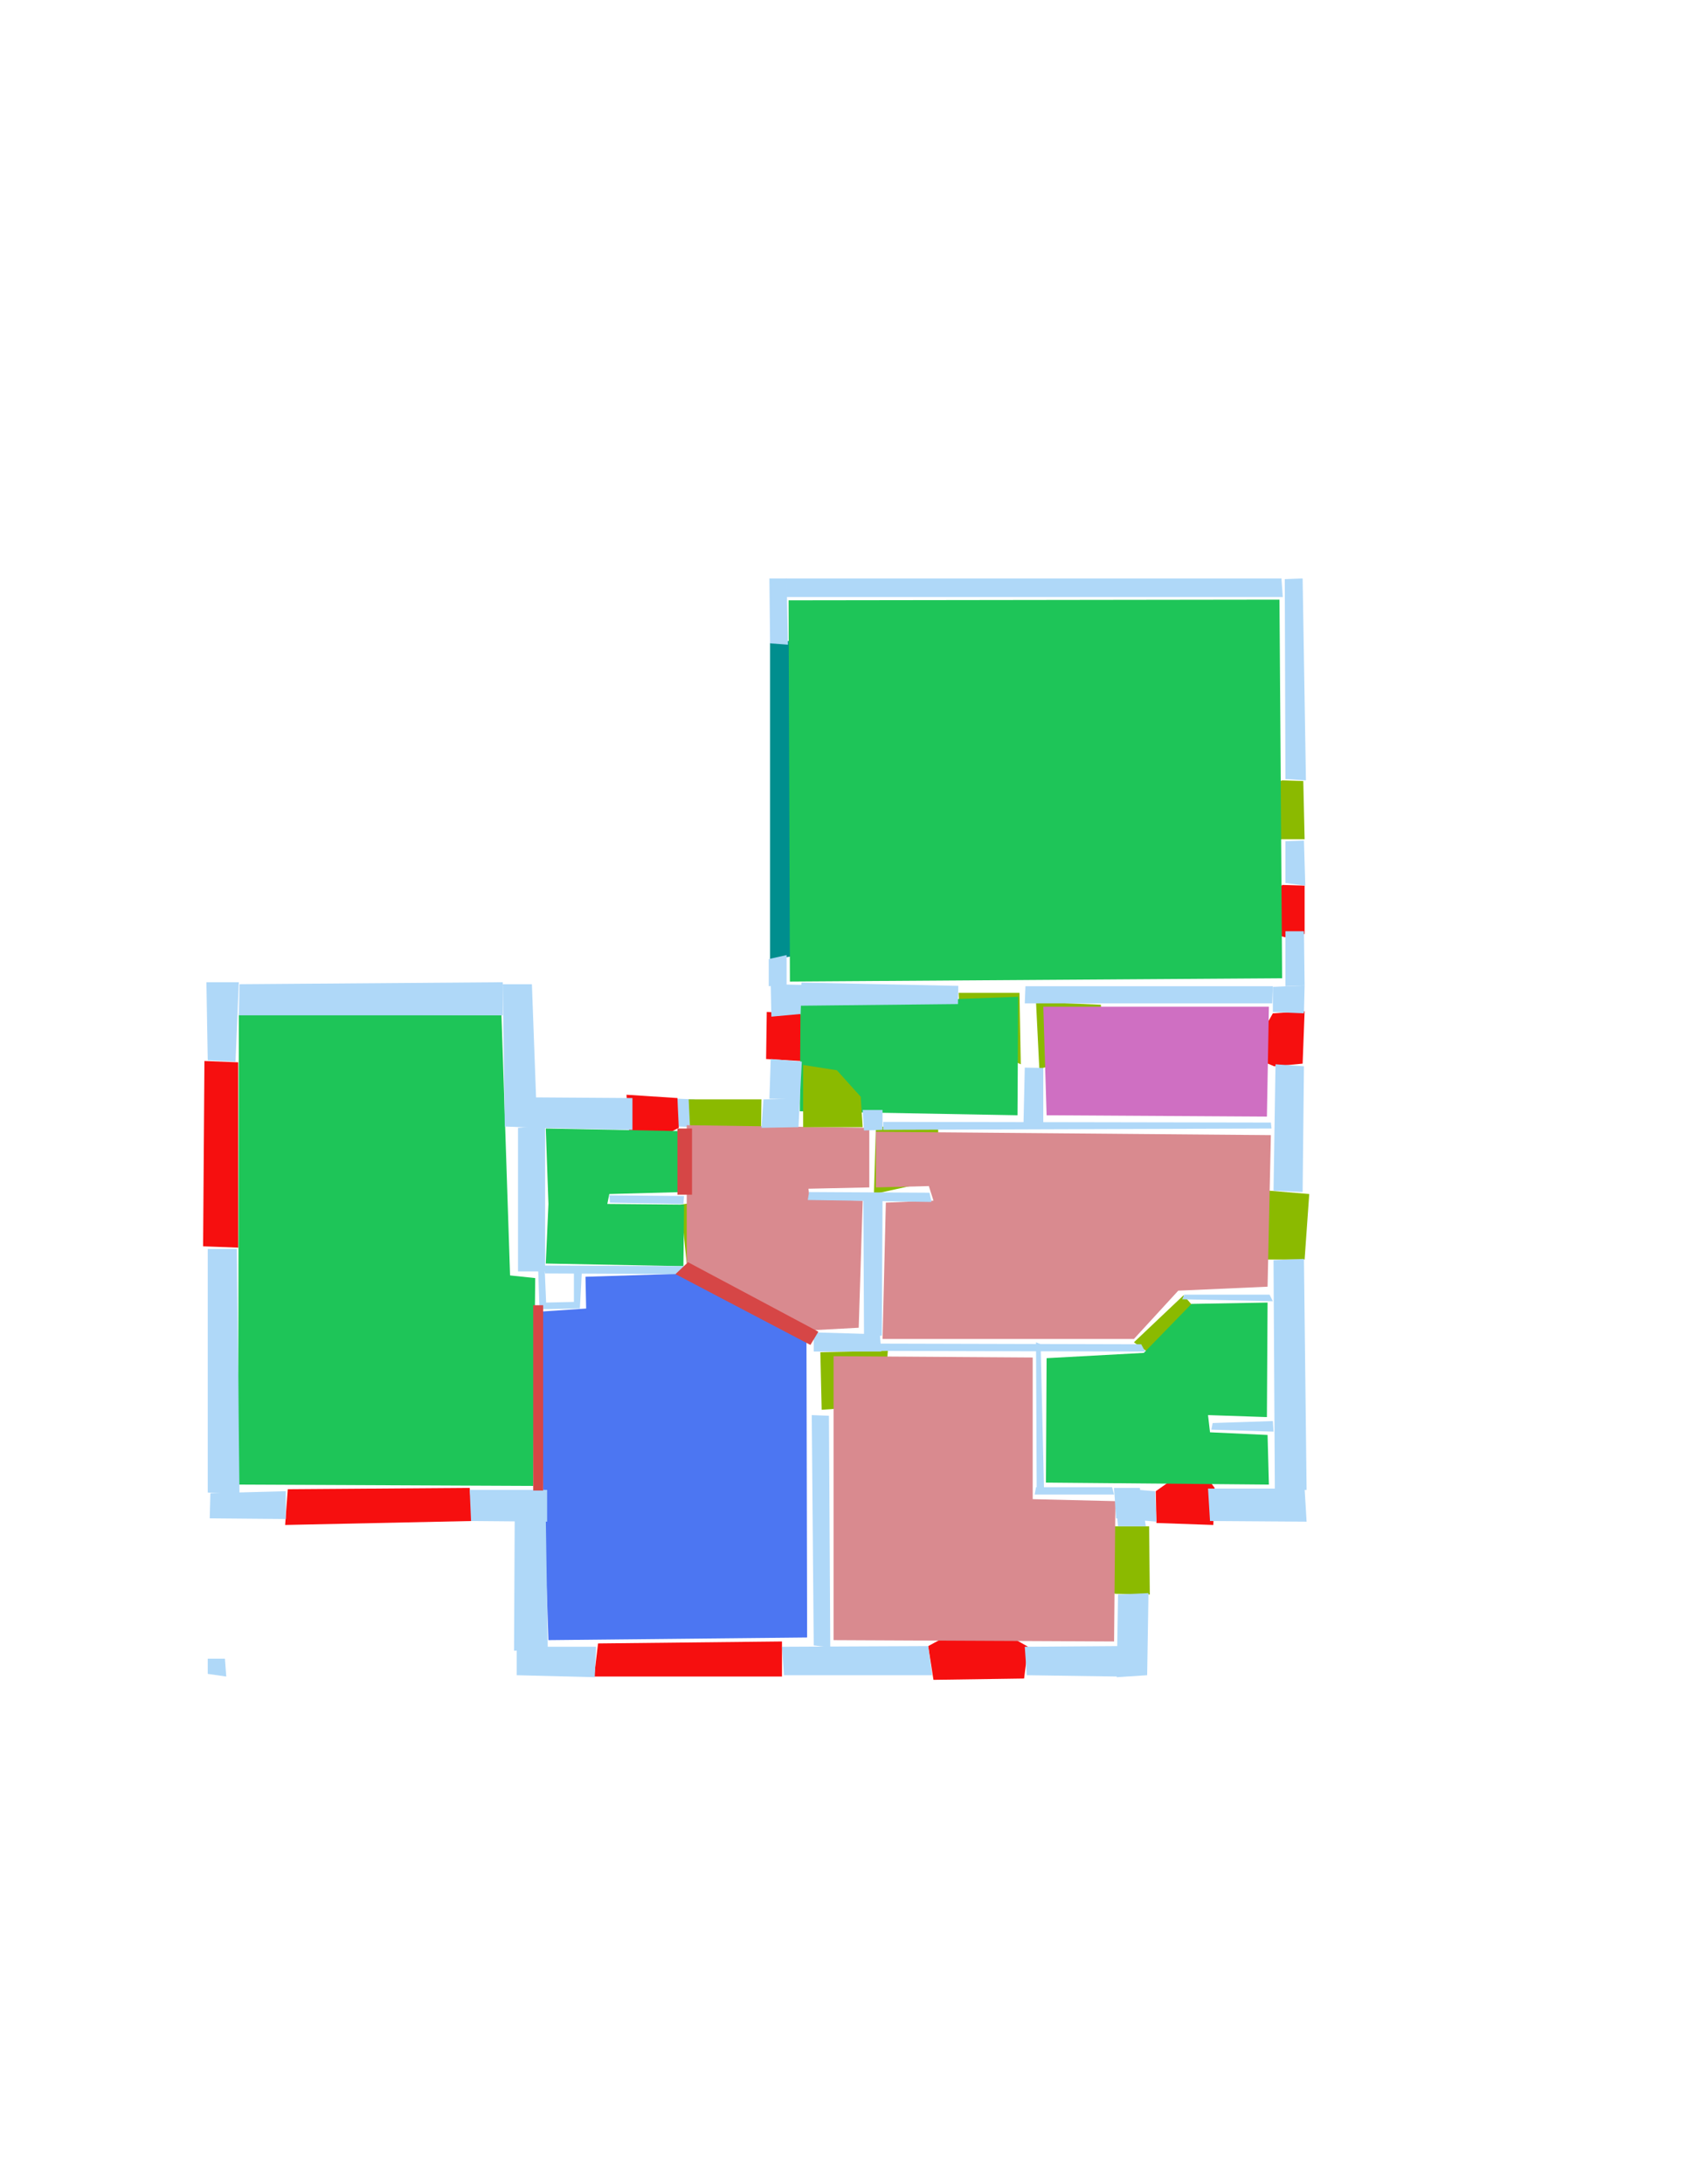 <ns0:svg xmlns:ns0="http://www.w3.org/2000/svg" version="1.1" width="2550" height="3300">
<ns0:width>2480</ns0:width>
<ns0:height>3508</ns0:height>
<ns0:nclasslabel>50</ns0:nclasslabel>
<ns0:nclassappear>6</ns0:nclassappear>
<ns0:class>Bidet-1</ns0:class>
<ns0:class>Bidet-2</ns0:class>
<ns0:class>Bidet-3</ns0:class>
<ns0:class>Bidet-4</ns0:class>
<ns0:class>Door</ns0:class>
<ns0:class>Door-1</ns0:class>
<ns0:class>Door-23</ns0:class>
<ns0:class>Oven-1</ns0:class>
<ns0:class>Oven-2</ns0:class>
<ns0:class>Oven-3</ns0:class>
<ns0:class>Oven-4</ns0:class>
<ns0:class>Parking</ns0:class>
<ns0:class>Roof</ns0:class>
<ns0:class>Room</ns0:class>
<ns0:class>Separation</ns0:class>
<ns0:class>Sink-1</ns0:class>
<ns0:class>Sink-11</ns0:class>
<ns0:class>Sink-12</ns0:class>
<ns0:class>Sink-13</ns0:class>
<ns0:class>Sink-14</ns0:class>
<ns0:class>Sink-2</ns0:class>
<ns0:class>Sink-3</ns0:class>
<ns0:class>Sink-4</ns0:class>
<ns0:class>Sink-5</ns0:class>
<ns0:class>Sink-6</ns0:class>
<ns0:class>Sofa-1</ns0:class>
<ns0:class>Sofa-3</ns0:class>
<ns0:class>Sofa-4</ns0:class>
<ns0:class>Sofa-5</ns0:class>
<ns0:class>Sofa-6</ns0:class>
<ns0:class>Sofa-7</ns0:class>
<ns0:class>Sofa-8</ns0:class>
<ns0:class>Sofa-9</ns0:class>
<ns0:class>Stairs-1</ns0:class>
<ns0:class>Table-1</ns0:class>
<ns0:class>Table-2</ns0:class>
<ns0:class>Table-3</ns0:class>
<ns0:class>Table-4</ns0:class>
<ns0:class>Table-5</ns0:class>
<ns0:class>Table-6</ns0:class>
<ns0:class>Table-7</ns0:class>
<ns0:class>Text</ns0:class>
<ns0:class>Tub-1</ns0:class>
<ns0:class>Tub-3</ns0:class>
<ns0:class>TV-1</ns0:class>
<ns0:class>TV-2</ns0:class>
<ns0:class>Wall</ns0:class>
<ns0:class>Wall-1</ns0:class>
<ns0:class>Wallieee</ns0:class>
<ns0:class>Window</ns0:class>
<ns0:polygon class="Wall" fill="#AFD8F8" id="0" transcription="" points="314,2506 340,2506 342,2533 314,2529 " />
<ns0:polygon class="Wall" fill="#AFD8F8" id="1" transcription="" points="876.5,1977 815.5,1978 813.5,1919 823.5,1921 825.5,1968 867.5,1967 867.5,1921 879.5,1921 " />
<ns0:polygon class="Wall" fill="#AFD8F8" id="2" transcription="" points="1024,1660 1050,1661 1050,1703 1025,1702 " />
<ns0:polygon class="Wall" fill="#AFD8F8" id="3" transcription="" points="921,1806 1034,1807 1033,1819 922,1817 " />
<ns0:polygon class="Window" fill="#f60f0f" id="4" transcription="" points="309,1603 307,1883 360,1885 360,1605 " />
<ns0:polygon class="Window" fill="#f60f0f" id="5" transcription="" points="435,2250 710,2248 714,2298 431,2304 " />
<ns0:polygon class="Window" fill="#f60f0f" id="6" transcription="" points="904,2483 1182,2480 1182,2533 898,2533 " />
<ns0:polygon class="Window" fill="#f60f0f" id="7" transcription="" points="1403,2487 1470,2451 1480,2474 1485,2449 1554,2488 1548,2536 1411,2538 " />
<ns0:polygon class="Door" fill="#8BBA00" id="8" transcription="" points="1587,2306 1737,2306 1738,2409 1686,2408 1623,2390 1597,2347 " />
<ns0:polygon class="Window" fill="#f60f0f" id="9" transcription="" points="1808,2210 1836,2248 1834,2304 1748,2301 1747,2253 " />
<ns0:polygon class="Door" fill="#8BBA00" id="10" transcription="" points="1832,1903 1972,1903 1979,1804 1919,1799 1859,1814 1836,1852 " />
<ns0:polygon class="Window" fill="#f60f0f" id="11" transcription="" points="1888,1595 1926,1611 1969,1607 1972,1528 1924,1531 " />
<ns0:polygon class="Window" fill="#f60f0f" id="12" transcription="" points="1898,1403 1942,1416 1972,1411 1972,1338 1938,1337 " />
<ns0:polygon class="Door" fill="#8BBA00" id="13" transcription="" points="1859,1268 1972,1268 1970,1180 1938,1179 1878,1205 " />
<ns0:polygon class="Parking" fill="#008E8E" id="14" transcription="" points="1164,971 1164,1450 1196,1445 1197,968 " />
<ns0:polygon class="Window" fill="#f60f0f" id="15" transcription="" points="1243,1595 1209,1531 1159,1529 1158,1600 1209,1603 " />
<ns0:polygon class="Door" fill="#8BBA00" id="16" transcription="" points="1149,1802 1151,1661 1041,1661 1043,1704 1067,1771 1098,1801 " />
<ns0:polygon class="Window" fill="#f60f0f" id="17" transcription="" points="960,1738 1026,1704 1024,1659 947,1654 950,1704 " />
<ns0:polygon class="Door" fill="#8BBA00" id="18" transcription="" points="1543,1608 1541,1500 1449,1500 1451,1539 1474,1577 " />
<ns0:polygon class="Door" fill="#8BBA00" id="19" transcription="" points="1664,1518 1566,1514 1571,1615 1618,1602 1668,1562 " />
<ns0:polygon class="Door" fill="#8BBA00" id="20" transcription="" points="1418,1704 1324,1702 1321,1804 1380,1791 1419,1746 " />
<ns0:polygon class="Door" fill="#8BBA00" id="21" transcription="" points="1342,2041 1240,2043 1242,2130 1312,2125 1339,2085 " />
<ns0:polygon class="Door" fill="#8BBA00" id="22" transcription="" points="1852,2029 1789,1957 1714,2028 1748,2052 1811,2057 " />
<ns0:polygon class="livingRoom" fill="#1ec558" id="23" transcription="" points="361,1531 360,2243 806,2245 809,1931 771,1927 758,1534 " />
<ns0:polygon class="kitchen" fill="#4c76f2" id="24" transcription="" points="829,2478 1220,2474 1219,2008 1044,1924 885,1929 886,1977 812,1982 " />
<ns0:polygon class="Door" fill="#8BBA00" id="25" transcription="" points="1080,1832 1038,1909 1029,1820 1061,1815 " />
<ns0:polygon class="bedRoom" fill="#d98a8f" id="26" transcription="" points="1304,1814 1298,2006 1224,2010 1038,1909 1038,1700 1314,1704 1314,1794 1222,1796 1224,1812 " />
<ns0:polygon class="livingRoom" fill="#1ec558" id="27" transcription="" points="829,1819 825,1705 1031,1709 1033,1801 921,1804 918,1819 1034,1820 1033,1913 825,1909 " />
<ns0:polygon class="bedRoom" fill="#d98a8f" id="28" transcription="" points="1324,1710 1324,1794 1404,1792 1411,1814 1339,1817 1334,2023 1714,2023 1781,1950 1916,1944 1921,1715 " />
<ns0:polygon class="livingRoom" fill="#1ec558" id="29" transcription="" points="1210,1518 1209,1679 1538,1685 1539,1506 " />
<ns0:polygon class="bathRoom" fill="#cf6fc2" id="30" transcription="" points="1918,1521 1577,1521 1582,1685 1915,1687 " />
<ns0:polygon class="livingRoom" fill="#1ec558" id="31" transcription="" points="1192,907 1194,1483 1938,1478 1934,906 " />
<ns0:polygon class="bedRoom" fill="#d98a8f" id="32" transcription="" points="1260,2049 1260,2478 1684,2480 1686,2268 1561,2265 1561,2051 " />
<ns0:polygon class="livingRoom" fill="#1ec558" id="33" transcription="" points="1582,2052 1581,2240 1918,2243 1916,2168 1829,2164 1826,2138 1915,2141 1916,1968 1801,1970 1729,2044 " />
<ns0:polygon class="Wall" fill="#AFD8F8" id="34" transcription="" points="362,1487 760,1484 760,1534 361,1534 " />
<ns0:polygon class="Wall" fill="#AFD8F8" id="35" transcription="" points="312,1484 361,1484 356,1604 314,1602 " />
<ns0:polygon class="Wall" fill="#AFD8F8" id="36" transcription="" points="804,1487 812,1704 763,1702 760,1487 " />
<ns0:polygon class="Wall" fill="#AFD8F8" id="37" transcription="" points="824,1701 824,1921 783,1921 783,1704 " />
<ns0:polygon class="Wall" fill="#AFD8F8" id="38" transcription="" points="956,1659 956,1707 807,1704 808,1658 " />
<ns0:polygon class="Wall" fill="#AFD8F8" id="39" transcription="" points="317,2294 432,2295 432,2253 318,2256 " />
<ns0:polygon class="Wall" fill="#AFD8F8" id="40" transcription="" points="314,1887 314,2255 362,2258 358,1887 " />
<ns0:polygon class="Wall" fill="#AFD8F8" id="41" transcription="" points="712,2298 710,2251 827,2251 827,2299 " />
<ns0:polygon class="Wall" fill="#AFD8F8" id="42" transcription="" points="777,2494 778,2294 825,2294 828,2491 " />
<ns0:polygon class="Wall" fill="#AFD8F8" id="43" transcription="" points="781,2531 899,2534 901,2488 781,2488 " />
<ns0:polygon class="Wall" fill="#AFD8F8" id="44" transcription="" points="1185,2531 1182,2488 1403,2487 1409,2531 " />
<ns0:polygon class="Wall" fill="#AFD8F8" id="45" transcription="" points="1734,2531 1736,2407 1690,2409 1688,2534 " />
<ns0:polygon class="Wall" fill="#AFD8F8" id="46" transcription="" points="1552,2531 1690,2533 1690,2487 1549,2488 " />
<ns0:polygon class="Wall" fill="#AFD8F8" id="47" transcription="" points="1975,2299 1829,2298 1826,2249 1972,2249 " />
<ns0:polygon class="Wall" fill="#AFD8F8" id="48" transcription="" points="1255,2489 1253,2139 1227,2138 1230,2486 " />
<ns0:polygon class="Wall" fill="#AFD8F8" id="49" transcription="" points="1732,2306 1723,2248 1684,2248 1690,2306 " />
<ns0:polygon class="Wall" fill="#AFD8F8" id="50" transcription="" points="1748,2299 1746,2253 1684,2248 1687,2294 " />
<ns0:polygon class="Wall" fill="#AFD8F8" id="51" transcription="" points="1831,2160 1833,2150 1924,2147 1925,2163 " />
<ns0:polygon class="Wall" fill="#AFD8F8" id="52" transcription="" points="1684,2258 1564,2258 1566,2247 1681,2247 " />
<ns0:polygon class="Wall" fill="#AFD8F8" id="53" transcription="" points="1578,2248 1573,2031 1566,2028 1567,2248 " />
<ns0:polygon class="Wall" fill="#AFD8F8" id="54" transcription="" points="1919,1956 1790,1956 1787,1963 1924,1966 " />
<ns0:polygon class="Wall" fill="#AFD8F8" id="55" transcription="" points="1725,2031 1330,2030 1330,2041 1731,2042 " />
<ns0:polygon class="Wall" fill="#AFD8F8" id="56" transcription="" points="1971,1902 1925,1904 1927,2253 1975,2251 " />
<ns0:polygon class="Wall" fill="#AFD8F8" id="57" transcription="" points="1230,2013 1330,2016 1332,2042 1230,2042 " />
<ns0:polygon class="Wall" fill="#AFD8F8" id="58" transcription="" points="1334,1813 1305,1810 1306,2020 1333,2018 " />
<ns0:polygon class="Wall" fill="#AFD8F8" id="59" transcription="" points="1035,1925 824,1924 821,1912 1035,1913 " />
<ns0:polygon class="Wall" fill="#AFD8F8" id="60" transcription="" points="1154,1661 1209,1660 1207,1703 1151,1704 " />
<ns0:polygon class="Wall" fill="#AFD8F8" id="61" transcription="" points="1165,1600 1212,1604 1209,1661 1163,1660 " />
<ns0:polygon class="Wall" fill="#AFD8F8" id="62" transcription="" points="1405,1802 1223,1801 1221,1813 1408,1816 " />
<ns0:polygon class="Wall" fill="#AFD8F8" id="63" transcription="" points="1304,1677 1306,1708 1334,1707 1334,1677 " />
<ns0:polygon class="Wall" fill="#AFD8F8" id="64" transcription="" points="1971,1611 1928,1608 1925,1799 1969,1801 " />
<ns0:polygon class="Wall" fill="#AFD8F8" id="65" transcription="" points="1577,1613.5 1549,1613 1547,1701 1577,1704.5 " />
<ns0:polygon class="Wall" fill="#AFD8F8" id="66" transcription="" points="1921,1696 1335,1695 1335,1707 1922,1705 " />
<ns0:polygon class="Wall" fill="#AFD8F8" id="67" transcription="" points="1971,1531 1924,1529 1924,1491 1972,1489 " />
<ns0:polygon class="Wall" fill="#AFD8F8" id="68" transcription="" points="1924,1490 1550,1490 1549,1516 1923,1516 " />
<ns0:polygon class="Wall" fill="#AFD8F8" id="69" transcription="" points="1972,1489 1943,1490 1943,1407 1971,1407 " />
<ns0:polygon class="Wall" fill="#AFD8F8" id="70" transcription="" points="1973,1338 1943,1334 1943,1271 1971,1270 " />
<ns0:polygon class="Wall" fill="#AFD8F8" id="71" transcription="" points="1969,874 1974,1179 1943,1177 1942,875 " />
<ns0:polygon class="Wall" fill="#AFD8F8" id="72" transcription="" points="1188,874 1937,874 1939,902 1189,902 " />
<ns0:polygon class="Wall" fill="#AFD8F8" id="73" transcription="" points="1163,874 1189,874 1191,974 1164,972 " />
<ns0:polygon class="Wall" fill="#AFD8F8" id="74" transcription="" points="1165,1487 1212,1488 1210,1532 1166,1536 " />
<ns0:polygon class="Wall" fill="#AFD8F8" id="75" transcription="" points="1162,1449 1189,1443 1189,1488 1162,1490 " />
<ns0:polygon class="Wall" fill="#AFD8F8" id="76" transcription="" points="1211.5,1484.5 1448.5,1489.5 1448,1517 1208.5,1519.5 " />
<ns0:polygon class="Separation" fill="#D64646" id="77" transcription="" points="806,1972 821,1972 821,2252 806,2252 " />
<ns0:polygon class="Separation" fill="#D64646" id="78" transcription="" points="1040,1907 1237,2012 1225,2032 1021,1925 " />
<ns0:polygon class="Door" fill="#8BBA00" id="79" transcription="" points="1214,1609 1265,1617 1301,1657 1304,1703 1214,1703 " />
<ns0:polygon class="Separation" fill="#D64646" id="80" transcription="" points="1024,1705 1046,1705 1046,1805 1024,1805 " />
<ns0:relation type="incident" objects="14,73" />
<ns0:relation type="incident" objects="73,72" />
<ns0:relation type="incident" objects="72,71" />
<ns0:relation type="incident" objects="71,13" />
<ns0:relation type="incident" objects="13,70" />
<ns0:relation type="incident" objects="70,12" />
<ns0:relation type="incident" objects="12,69" />
<ns0:relation type="incident" objects="69,67" />
<ns0:relation type="incident" objects="67,11" />
<ns0:relation type="incident" objects="11,64" />
<ns0:relation type="incident" objects="64,10" />
<ns0:relation type="incident" objects="10,56" />
<ns0:relation type="incident" objects="56,47" />
<ns0:relation type="incident" objects="47,9" />
<ns0:relation type="incident" objects="9,50" />
<ns0:relation type="incident" objects="50,49" />
<ns0:relation type="incident" objects="49,8" />
<ns0:relation type="incident" objects="8,45" />
<ns0:relation type="incident" objects="45,46" />
<ns0:relation type="incident" objects="46,7" />
<ns0:relation type="incident" objects="7,44" />
<ns0:relation type="incident" objects="44,6" />
<ns0:relation type="incident" objects="6,43" />
<ns0:relation type="incident" objects="43,42" />
<ns0:relation type="incident" objects="42,41" />
<ns0:relation type="incident" objects="41,5" />
<ns0:relation type="incident" objects="5,39" />
<ns0:relation type="incident" objects="39,40" />
<ns0:relation type="incident" objects="40,4" />
<ns0:relation type="incident" objects="4,35" />
<ns0:relation type="incident" objects="35,34" />
<ns0:relation type="incident" objects="34,36" />
<ns0:relation type="incident" objects="36,38" />
<ns0:relation type="incident" objects="38,17" />
<ns0:relation type="incident" objects="17,2" />
<ns0:relation type="incident" objects="2,16" />
<ns0:relation type="incident" objects="16,60" />
<ns0:relation type="incident" objects="60,61" />
<ns0:relation type="incident" objects="61,15" />
<ns0:relation type="incident" objects="15,74" />
<ns0:relation type="incident" objects="74,75" />
<ns0:relation type="incident" objects="75,14" />
<ns0:relation type="incident" objects="36,37" />
<ns0:relation type="incident" objects="37,38" />
<ns0:relation type="incident" objects="37,59" />
<ns0:relation type="incident" objects="59,1" />
<ns0:relation type="incident" objects="1,77" />
<ns0:relation type="incident" objects="77,41" />
<ns0:relation type="incident" objects="77,42" />
<ns0:relation type="incident" objects="44,48" />
<ns0:relation type="incident" objects="48,21" />
<ns0:relation type="incident" objects="21,57" />
<ns0:relation type="incident" objects="57,78" />
<ns0:relation type="incident" objects="78,59" />
<ns0:relation type="incident" objects="59,25" />
<ns0:relation type="incident" objects="25,3" />
<ns0:relation type="incident" objects="57,55" />
<ns0:relation type="incident" objects="57,58" />
<ns0:relation type="incident" objects="58,62" />
<ns0:relation type="incident" objects="62,20" />
<ns0:relation type="incident" objects="20,63" />
<ns0:relation type="incident" objects="63,79" />
<ns0:relation type="incident" objects="79,60" />
<ns0:relation type="incident" objects="63,66" />
<ns0:relation type="incident" objects="55,22" />
<ns0:relation type="incident" objects="22,54" />
<ns0:relation type="incident" objects="54,56" />
<ns0:relation type="incident" objects="55,53" />
<ns0:relation type="incident" objects="53,52" />
<ns0:relation type="incident" objects="52,50" />
<ns0:relation type="incident" objects="49,52" />
<ns0:relation type="incident" objects="66,64" />
<ns0:relation type="incident" objects="65,66" />
<ns0:relation type="incident" objects="65,19" />
<ns0:relation type="incident" objects="68,19" />
<ns0:relation type="incident" objects="68,67" />
<ns0:relation type="incident" objects="74,76" />
<ns0:relation type="incident" objects="76,18" />
<ns0:relation type="incident" objects="18,68" />
<ns0:relation type="incident" objects="56,51" />
<ns0:relation type="neighbour" objects="23,24" />
<ns0:relation type="neighbour" objects="24,26" />
<ns0:relation type="neighbour" objects="26,27" />
<ns0:relation type="neighbour" objects="27,23" />
<ns0:relation type="neighbour" objects="27,24" />
<ns0:relation type="neighbour" objects="24,32" />
<ns0:relation type="neighbour" objects="32,33" />
<ns0:relation type="neighbour" objects="33,28" />
<ns0:relation type="neighbour" objects="28,32" />
<ns0:relation type="neighbour" objects="28,26" />
<ns0:relation type="neighbour" objects="32,26" />
<ns0:relation type="neighbour" objects="26,29" />
<ns0:relation type="neighbour" objects="29,31" />
<ns0:relation type="neighbour" objects="31,30" />
<ns0:relation type="neighbour" objects="30,28" />
<ns0:relation type="neighbour" objects="30,29" />
<ns0:relation type="neighbour" objects="29,28" />
<ns0:relation type="access" objects="27,25,26" />
<ns0:relation type="access" objects="26,16,26" />
<ns0:relation type="access" objects="26,79,29" />
<ns0:relation type="access" objects="26,20,28" />
<ns0:relation type="access" objects="24,21,32" />
<ns0:relation type="access" objects="32,8,32" />
<ns0:relation type="access" objects="33,22,28" />
<ns0:relation type="access" objects="28,10,28" />
<ns0:relation type="access" objects="29,18,31" />
<ns0:relation type="access" objects="29,19,30" />
<ns0:relation type="access" objects="31,13,31" />
<ns0:relation type="access" objects="23,77,24" />
<ns0:relation type="access" objects="24,78,26" />
<ns0:relation type="outerP" objects="72,73,14,75,74,15,61,60,16,2,17,38,36,34,35,4,40,39,5,41,42,43,6,44,7,46,45,8,49,50,9,47,56,10,64,11,67,69,12,70,13,71" />
<ns0:relation type="surround" objects="72,71,13,70,12,69,67,68,18,76,74,75,14,73,72,31" />
<ns0:relation type="surround" objects="76,18,68,19,65,66,63,79,60,61,15,74,76,29" />
<ns0:relation type="surround" objects="68,67,11,64,66,65,19,68,30" />
<ns0:relation type="surround" objects="66,64,10,56,54,22,55,58,62,20,66,28" />
<ns0:relation type="incident" objects="80,2" />
<ns0:relation type="incident" objects="80,3" />
<ns0:relation type="surround" objects="38,17,2,80,3,25,59,37,38,27" />
<ns0:relation type="surround" objects="2,16,60,79,63,20,62,58,57,78,25,3,80,2,26" />
<ns0:relation type="surround" objects="34,36,37,77,41,5,39,40,4,35,34,23" />
<ns0:relation type="surround" objects="59,78,57,21,48,44,6,43,42,77,59,24" />
<ns0:relation type="surround" objects="57,55,53,52,49,8,45,46,7,44,48,21,57,32" />
<ns0:relation type="surround" objects="55,22,54,56,47,9,50,52,53,55,33" />
</ns0:svg>